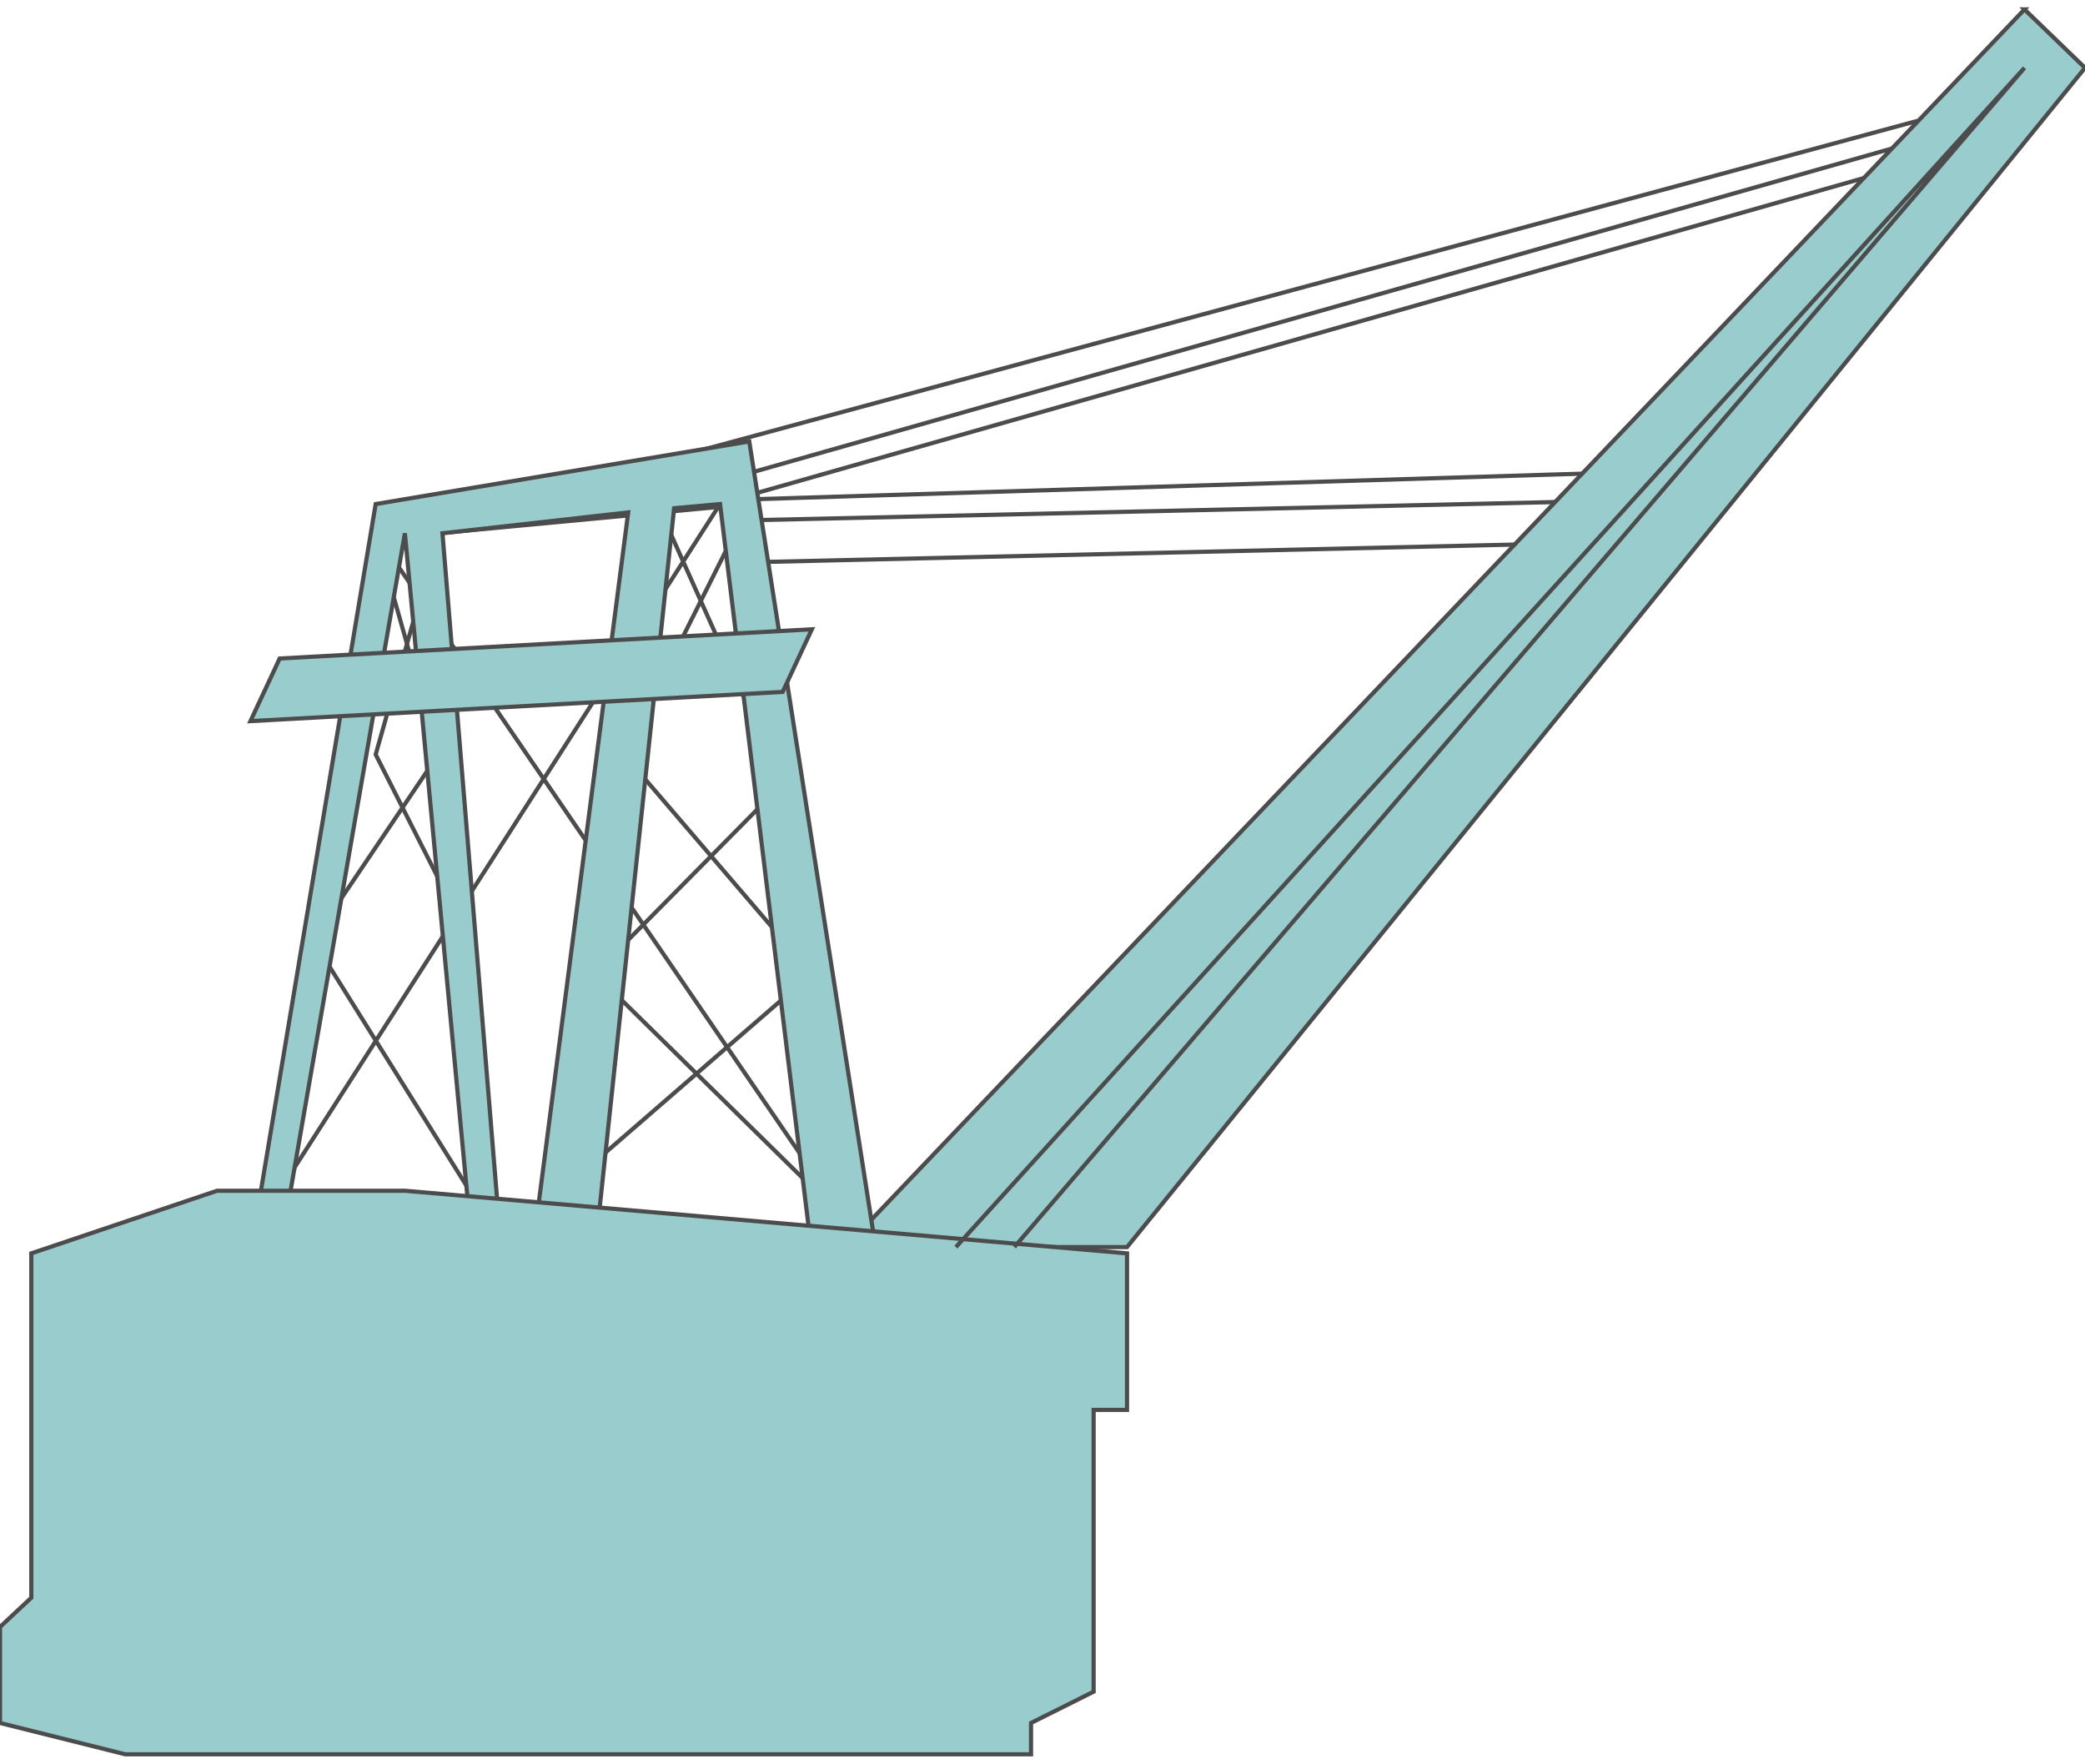 <!DOCTYPE svg PUBLIC "-//W3C//DTD SVG 20000303 Stylable//EN" "http://www.w3.org/TR/2000/03/WD-SVG-20000303/DTD/svg-20000303-stylable.dtd"><svg xmlns="http://www.w3.org/2000/svg" width="999px" height="845px" viewBox="0 0 999 836"><path style="fill:none;stroke:#4c4c4c;stroke-width:2" d="M786,255 l-431,10 -6,-20 442,-10 13,-14 -453,14 587,-167 6,-12 -609,173 -2,-17 650,-176" /><path style="fill:none;stroke:#4c4c4c;stroke-width:2" d="M225,566 l-75,-120 60,-89 -30,-106 225,329 -120,-118 90,-91 -60,-134 30,0 -211,329" /><path style="fill:none;stroke:#4c4c4c;stroke-width:2" d="M269,566 l120,-104 -90,-105 60,-120 -149,14 -30,106 45,89" /><path style="fill:#9cc;stroke:#4c4c4c;stroke-width:2" d="M970,0 l-565,593 135,0 459,-565 -29,-28z" /><path style="fill:#9cc;stroke:#4c4c4c;stroke-width:2" d="M120,596 l60,-359 179,-30 61,389 -31,0 -44,-359 -22,2 -38,357 -30,0 46,-355 -89,10 27,329 -14,0 -31,-329 -60,345 -14,0z" /><path style="fill:#9cc;stroke:#4c4c4c;stroke-width:2" d="M60,836 l-60,-15 0,-46 15,-14 0,-165 89,-30 90,0 346,30 0,75 -16,0 0,135 -30,15 0,15 -434,0z" /><path style="fill:#9cc;stroke:#4c4c4c;stroke-width:2" d="M134,311 l255,-14 -14,30 -255,14 14,-30z" /><path style="fill:none;stroke:#4c4c4c;stroke-width:2" d="M486,593 l484,-565 -512,565" /></svg>